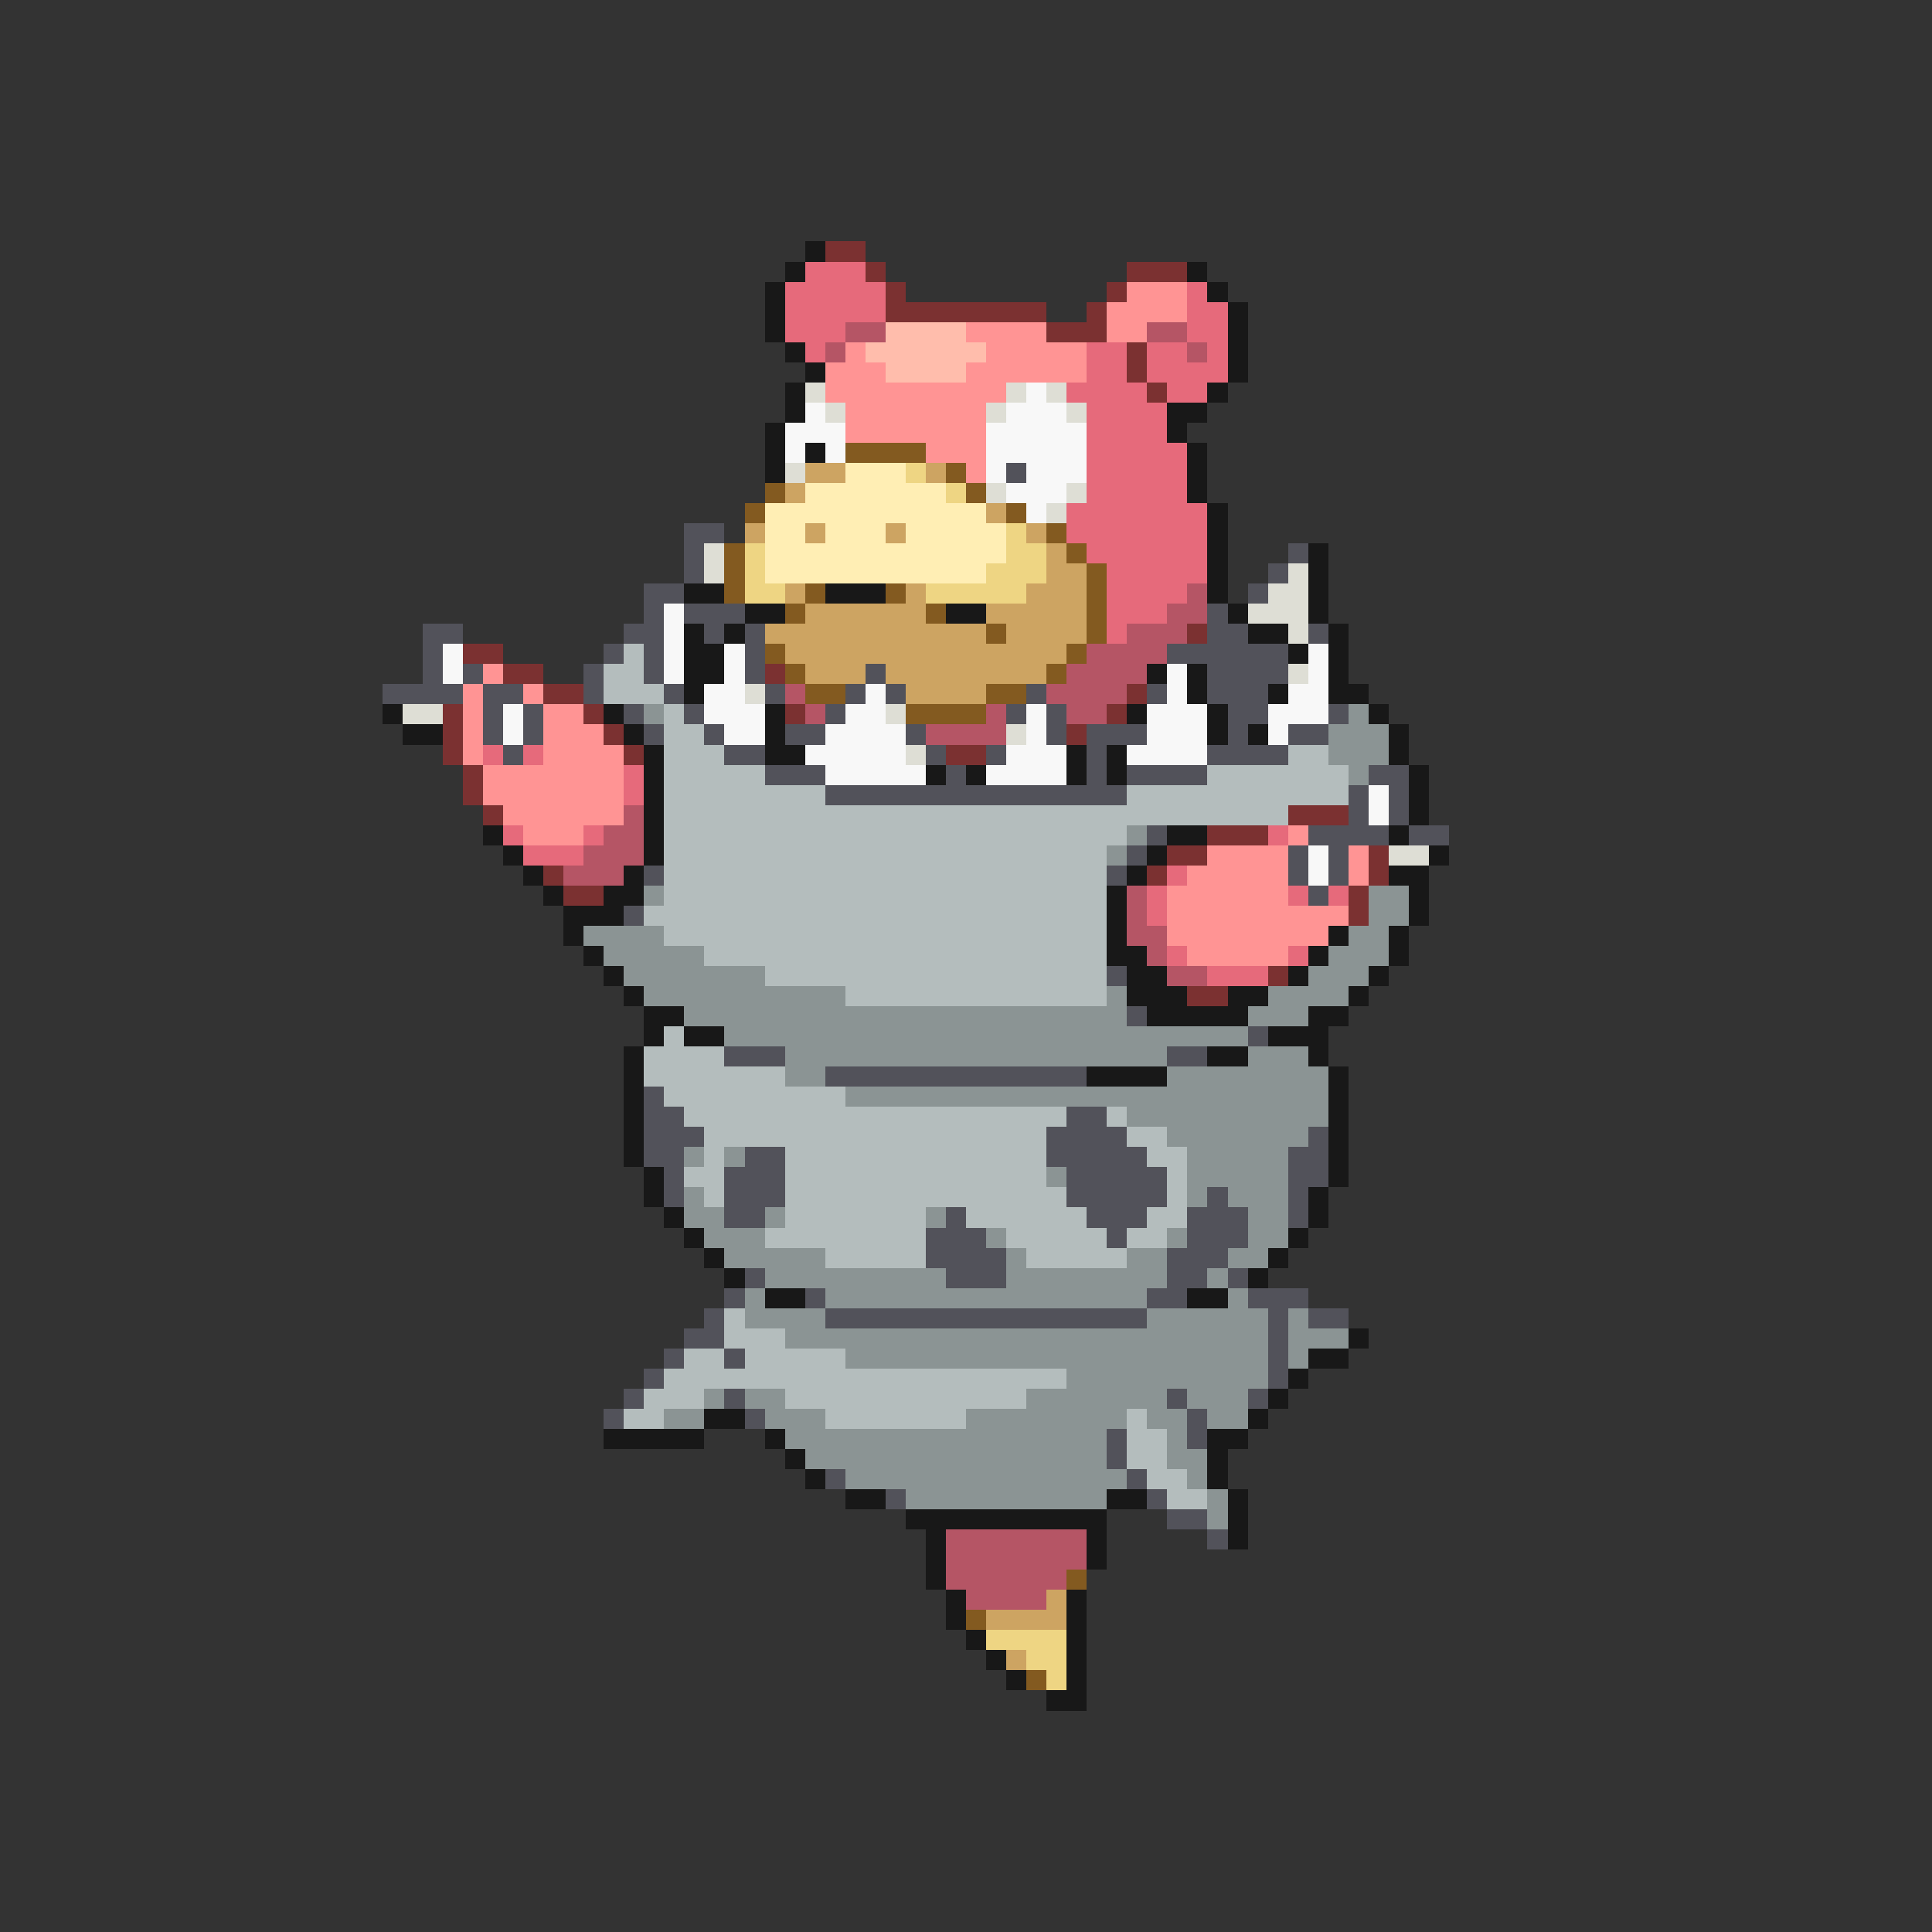 <svg xmlns="http://www.w3.org/2000/svg" viewBox="0 -0.5 96 96" shape-rendering="crispEdges">
<rect x="0" y="-0.5" width="96" height="96" fill="#333333" stroke="none"/>
<path stroke="#181818" d="M40 12h1M39 13h1M59 13h1M38 14h1M60 14h1M38 15h1M61 15h1M38 16h1M61 16h1M39 17h1M61 17h1M40 18h1M61 18h1M39 19h1M60 19h1M39 20h1M58 20h2M38 21h1M58 21h1M38 22h1M40 22h1M59 22h1M38 23h1M59 23h1M59 24h1M60 25h1M60 26h1M60 27h1M65 27h1M60 28h1M65 28h1M34 29h2M41 29h3M60 29h1M65 29h1M37 30h2M47 30h2M61 30h1M65 30h1M34 31h1M36 31h1M62 31h2M66 31h1M34 32h2M64 32h1M66 32h1M34 33h2M57 33h1M59 33h1M66 33h1M34 34h1M59 34h1M63 34h1M66 34h2M19 35h1M30 35h1M38 35h1M56 35h1M60 35h1M68 35h1M20 36h2M31 36h1M38 36h1M60 36h1M62 36h1M69 36h1M32 37h1M38 37h2M53 37h1M55 37h1M69 37h1M32 38h1M46 38h1M48 38h1M53 38h1M55 38h1M70 38h1M32 39h1M70 39h1M32 40h1M70 40h1M24 41h1M32 41h1M58 41h2M69 41h1M25 42h1M32 42h1M57 42h1M71 42h1M26 43h1M31 43h1M56 43h1M69 43h2M27 44h1M30 44h2M55 44h1M70 44h1M28 45h3M55 45h1M70 45h1M28 46h1M55 46h1M66 46h1M69 46h1M29 47h1M55 47h2M65 47h1M69 47h1M30 48h1M56 48h2M64 48h1M68 48h1M31 49h1M56 49h3M61 49h2M67 49h1M32 50h2M57 50h5M65 50h2M32 51h1M34 51h2M63 51h3M31 52h1M60 52h2M65 52h1M31 53h1M54 53h4M66 53h1M31 54h1M66 54h1M31 55h1M66 55h1M31 56h1M66 56h1M31 57h1M66 57h1M32 58h1M66 58h1M32 59h1M65 59h1M33 60h1M65 60h1M34 61h1M64 61h1M35 62h1M63 62h1M36 63h1M62 63h1M38 64h2M59 64h2M67 66h1M65 67h2M64 68h1M63 69h1M35 70h2M62 70h1M30 71h5M38 71h1M60 71h2M39 72h1M60 72h1M40 73h1M60 73h1M42 74h2M55 74h2M61 74h1M45 75h10M61 75h1M46 76h1M54 76h1M61 76h1M46 77h1M54 77h1M46 78h1M47 79h1M53 79h1M47 80h1M53 80h1M48 81h1M53 81h1M49 82h1M53 82h1M50 83h1M53 83h1M52 84h2" />
<path stroke="#7b3131" d="M41 12h2M43 13h1M56 13h3M44 14h1M55 14h1M44 15h8M54 15h1M52 16h3M56 17h1M56 18h1M57 19h1M59 31h1M23 32h2M25 33h2M38 33h1M27 34h2M56 34h1M22 35h1M29 35h1M39 35h1M55 35h1M22 36h1M30 36h1M53 36h1M22 37h1M31 37h1M47 37h2M23 38h1M23 39h1M24 40h1M64 40h3M60 41h3M58 42h2M68 42h1M27 43h1M57 43h1M68 43h1M28 44h2M67 44h1M67 45h1M63 48h1M59 49h2" />
<path stroke="#e66a7b" d="M40 13h3M39 14h5M59 14h1M39 15h5M59 15h2M39 16h3M59 16h2M40 17h1M54 17h2M57 17h2M60 17h1M54 18h2M57 18h4M53 19h4M58 19h2M54 20h4M54 21h4M54 22h5M54 23h5M54 24h5M53 25h7M53 26h7M54 27h6M55 28h5M55 29h4M55 30h3M55 31h1M24 37h1M26 37h1M31 38h1M31 39h1M25 41h1M29 41h1M63 41h1M26 42h3M58 43h1M57 44h1M64 44h1M66 44h1M57 45h1M58 47h1M64 47h1M60 48h3" />
<path stroke="#ff9494" d="M56 14h3M55 15h4M48 16h4M55 16h2M42 17h1M49 17h5M41 18h3M48 18h6M41 19h9M42 20h7M42 21h7M46 22h3M48 23h1M24 33h1M23 34h1M26 34h1M23 35h1M27 35h2M23 36h1M27 36h3M23 37h1M27 37h4M24 38h7M24 39h7M25 40h6M26 41h3M64 41h1M60 42h4M67 42h1M59 43h5M67 43h1M58 44h6M58 45h9M58 46h8M59 47h5" />
<path stroke="#b55565" d="M42 16h2M57 16h2M41 17h1M59 17h1M59 29h1M58 30h2M56 31h3M54 32h4M53 33h4M39 34h1M52 34h4M40 35h1M49 35h1M53 35h2M46 36h4M31 40h1M30 41h2M29 42h3M28 43h3M56 44h1M56 45h1M56 46h2M57 47h1M58 48h2M47 76h7M47 77h7M47 78h6M48 79h4" />
<path stroke="#ffbdac" d="M44 16h4M43 17h6M44 18h4" />
<path stroke="#deded5" d="M40 19h1M50 19h1M52 19h1M41 20h1M49 20h1M53 20h1M39 23h1M49 24h1M53 24h1M52 25h1M35 27h1M35 28h1M64 28h1M63 29h2M62 30h3M64 31h1M64 33h1M37 34h1M20 35h2M44 35h1M50 36h1M45 37h1M69 42h2" />
<path stroke="#f8f8f8" d="M51 19h1M40 20h1M50 20h3M39 21h3M49 21h5M39 22h1M41 22h1M49 22h5M49 23h1M51 23h3M50 24h3M51 25h1M33 30h1M33 31h1M22 32h1M33 32h1M36 32h1M65 32h1M22 33h1M33 33h1M36 33h1M58 33h1M65 33h1M35 34h2M43 34h1M58 34h1M64 34h2M25 35h1M35 35h3M42 35h2M51 35h1M57 35h3M63 35h3M25 36h1M36 36h2M41 36h4M51 36h1M57 36h3M63 36h1M40 37h5M50 37h3M56 37h4M41 38h5M49 38h4M68 39h1M68 40h1M65 42h1M65 43h1" />
<path stroke="#835a20" d="M42 22h4M47 23h1M38 24h1M48 24h1M37 25h1M50 25h1M52 26h1M36 27h1M53 27h1M36 28h1M54 28h1M36 29h1M40 29h1M44 29h1M54 29h1M39 30h1M46 30h1M54 30h1M49 31h1M54 31h1M38 32h1M53 32h1M39 33h1M52 33h1M40 34h2M49 34h2M45 35h4M53 78h1M48 80h1M51 83h1" />
<path stroke="#cda462" d="M40 23h2M46 23h1M39 24h1M49 25h1M37 26h1M40 26h1M44 26h1M51 26h1M52 27h1M52 28h2M39 29h1M45 29h1M51 29h3M40 30h6M49 30h5M38 31h11M50 31h4M39 32h14M40 33h3M44 33h8M45 34h4M52 79h1M49 80h4M50 82h1" />
<path stroke="#ffeeb4" d="M42 23h3M40 24h7M38 25h11M38 26h2M41 26h3M45 26h5M38 27h12M38 28h11" />
<path stroke="#eed583" d="M45 23h1M47 24h1M50 26h1M37 27h1M50 27h2M37 28h1M49 28h3M37 29h2M46 29h5M49 81h4M51 82h2M52 83h1" />
<path stroke="#52525a" d="M50 23h1M34 26h2M34 27h1M64 27h1M34 28h1M63 28h1M32 29h2M62 29h1M32 30h1M34 30h3M60 30h1M21 31h2M31 31h2M35 31h1M37 31h1M60 31h2M65 31h1M21 32h1M30 32h1M32 32h1M37 32h1M58 32h6M21 33h1M23 33h1M29 33h1M32 33h1M37 33h1M43 33h1M60 33h4M19 34h4M24 34h2M29 34h1M33 34h1M38 34h1M42 34h1M44 34h1M51 34h1M57 34h1M60 34h3M24 35h1M26 35h1M31 35h1M34 35h1M41 35h1M50 35h1M52 35h1M61 35h2M66 35h1M24 36h1M26 36h1M32 36h1M35 36h1M39 36h2M45 36h1M52 36h1M54 36h3M61 36h1M64 36h2M25 37h1M36 37h2M46 37h1M49 37h1M54 37h1M60 37h4M38 38h3M47 38h1M54 38h1M56 38h4M68 38h2M41 39h15M67 39h1M69 39h1M67 40h1M69 40h1M57 41h1M65 41h4M70 41h2M56 42h1M64 42h1M66 42h1M32 43h1M55 43h1M64 43h1M66 43h1M65 44h1M31 45h1M55 48h1M56 50h1M62 51h1M36 52h3M58 52h2M41 53h13M32 54h1M32 55h2M53 55h2M32 56h3M52 56h4M65 56h1M32 57h2M37 57h2M52 57h5M64 57h2M33 58h1M36 58h3M53 58h5M64 58h2M33 59h1M36 59h3M53 59h5M60 59h1M64 59h1M36 60h2M47 60h1M54 60h3M59 60h3M64 60h1M46 61h3M55 61h1M59 61h3M46 62h4M58 62h3M37 63h1M47 63h3M58 63h2M61 63h1M36 64h1M40 64h1M57 64h2M62 64h3M35 65h1M41 65h16M63 65h1M65 65h2M34 66h2M63 66h1M33 67h1M36 67h1M63 67h1M32 68h1M63 68h1M31 69h1M36 69h1M58 69h1M62 69h1M30 70h1M37 70h1M59 70h1M55 71h1M59 71h1M55 72h1M41 73h1M56 73h1M44 74h1M57 74h1M58 75h2M60 76h1" />
<path stroke="#b4bdbd" d="M31 32h1M30 33h2M30 34h3M33 35h1M33 36h2M33 37h3M64 37h2M33 38h5M60 38h7M33 39h8M56 39h11M33 40h31M33 41h23M33 42h22M33 43h22M33 44h22M32 45h23M33 46h22M35 47h20M38 48h17M42 49h13M33 51h1M32 52h4M32 53h7M33 54h9M34 55h19M55 55h1M35 56h17M56 56h2M35 57h1M39 57h13M57 57h2M34 58h2M39 58h13M58 58h1M35 59h1M39 59h14M58 59h1M39 60h7M48 60h6M57 60h2M38 61h8M50 61h5M56 61h2M41 62h5M51 62h5M36 65h1M36 66h3M34 67h2M37 67h5M33 68h20M32 69h3M39 69h12M31 70h2M41 70h7M56 70h1M56 71h2M56 72h2M57 73h2M58 74h2" />
<path stroke="#8b9494" d="M32 35h1M67 35h1M66 36h3M66 37h3M67 38h1M56 41h1M55 42h1M32 44h1M68 44h2M68 45h2M29 46h4M67 46h2M30 47h5M66 47h3M31 48h7M65 48h3M32 49h10M55 49h1M63 49h4M34 50h22M62 50h3M36 51h26M39 52h19M62 52h3M39 53h2M58 53h8M42 54h24M56 55h10M58 56h7M34 57h1M36 57h1M59 57h5M52 58h1M59 58h5M34 59h1M59 59h1M61 59h3M34 60h2M38 60h1M46 60h1M62 60h2M35 61h3M49 61h1M58 61h1M62 61h2M36 62h5M50 62h1M56 62h2M61 62h2M38 63h9M50 63h8M60 63h1M37 64h1M41 64h16M61 64h1M37 65h4M57 65h6M64 65h1M39 66h24M64 66h3M42 67h21M64 67h1M53 68h10M35 69h1M37 69h2M51 69h7M59 69h3M33 70h2M38 70h3M48 70h8M57 70h2M60 70h2M39 71h16M58 71h1M40 72h15M58 72h2M42 73h14M59 73h1M45 74h10M60 74h1M60 75h1" />
</svg>